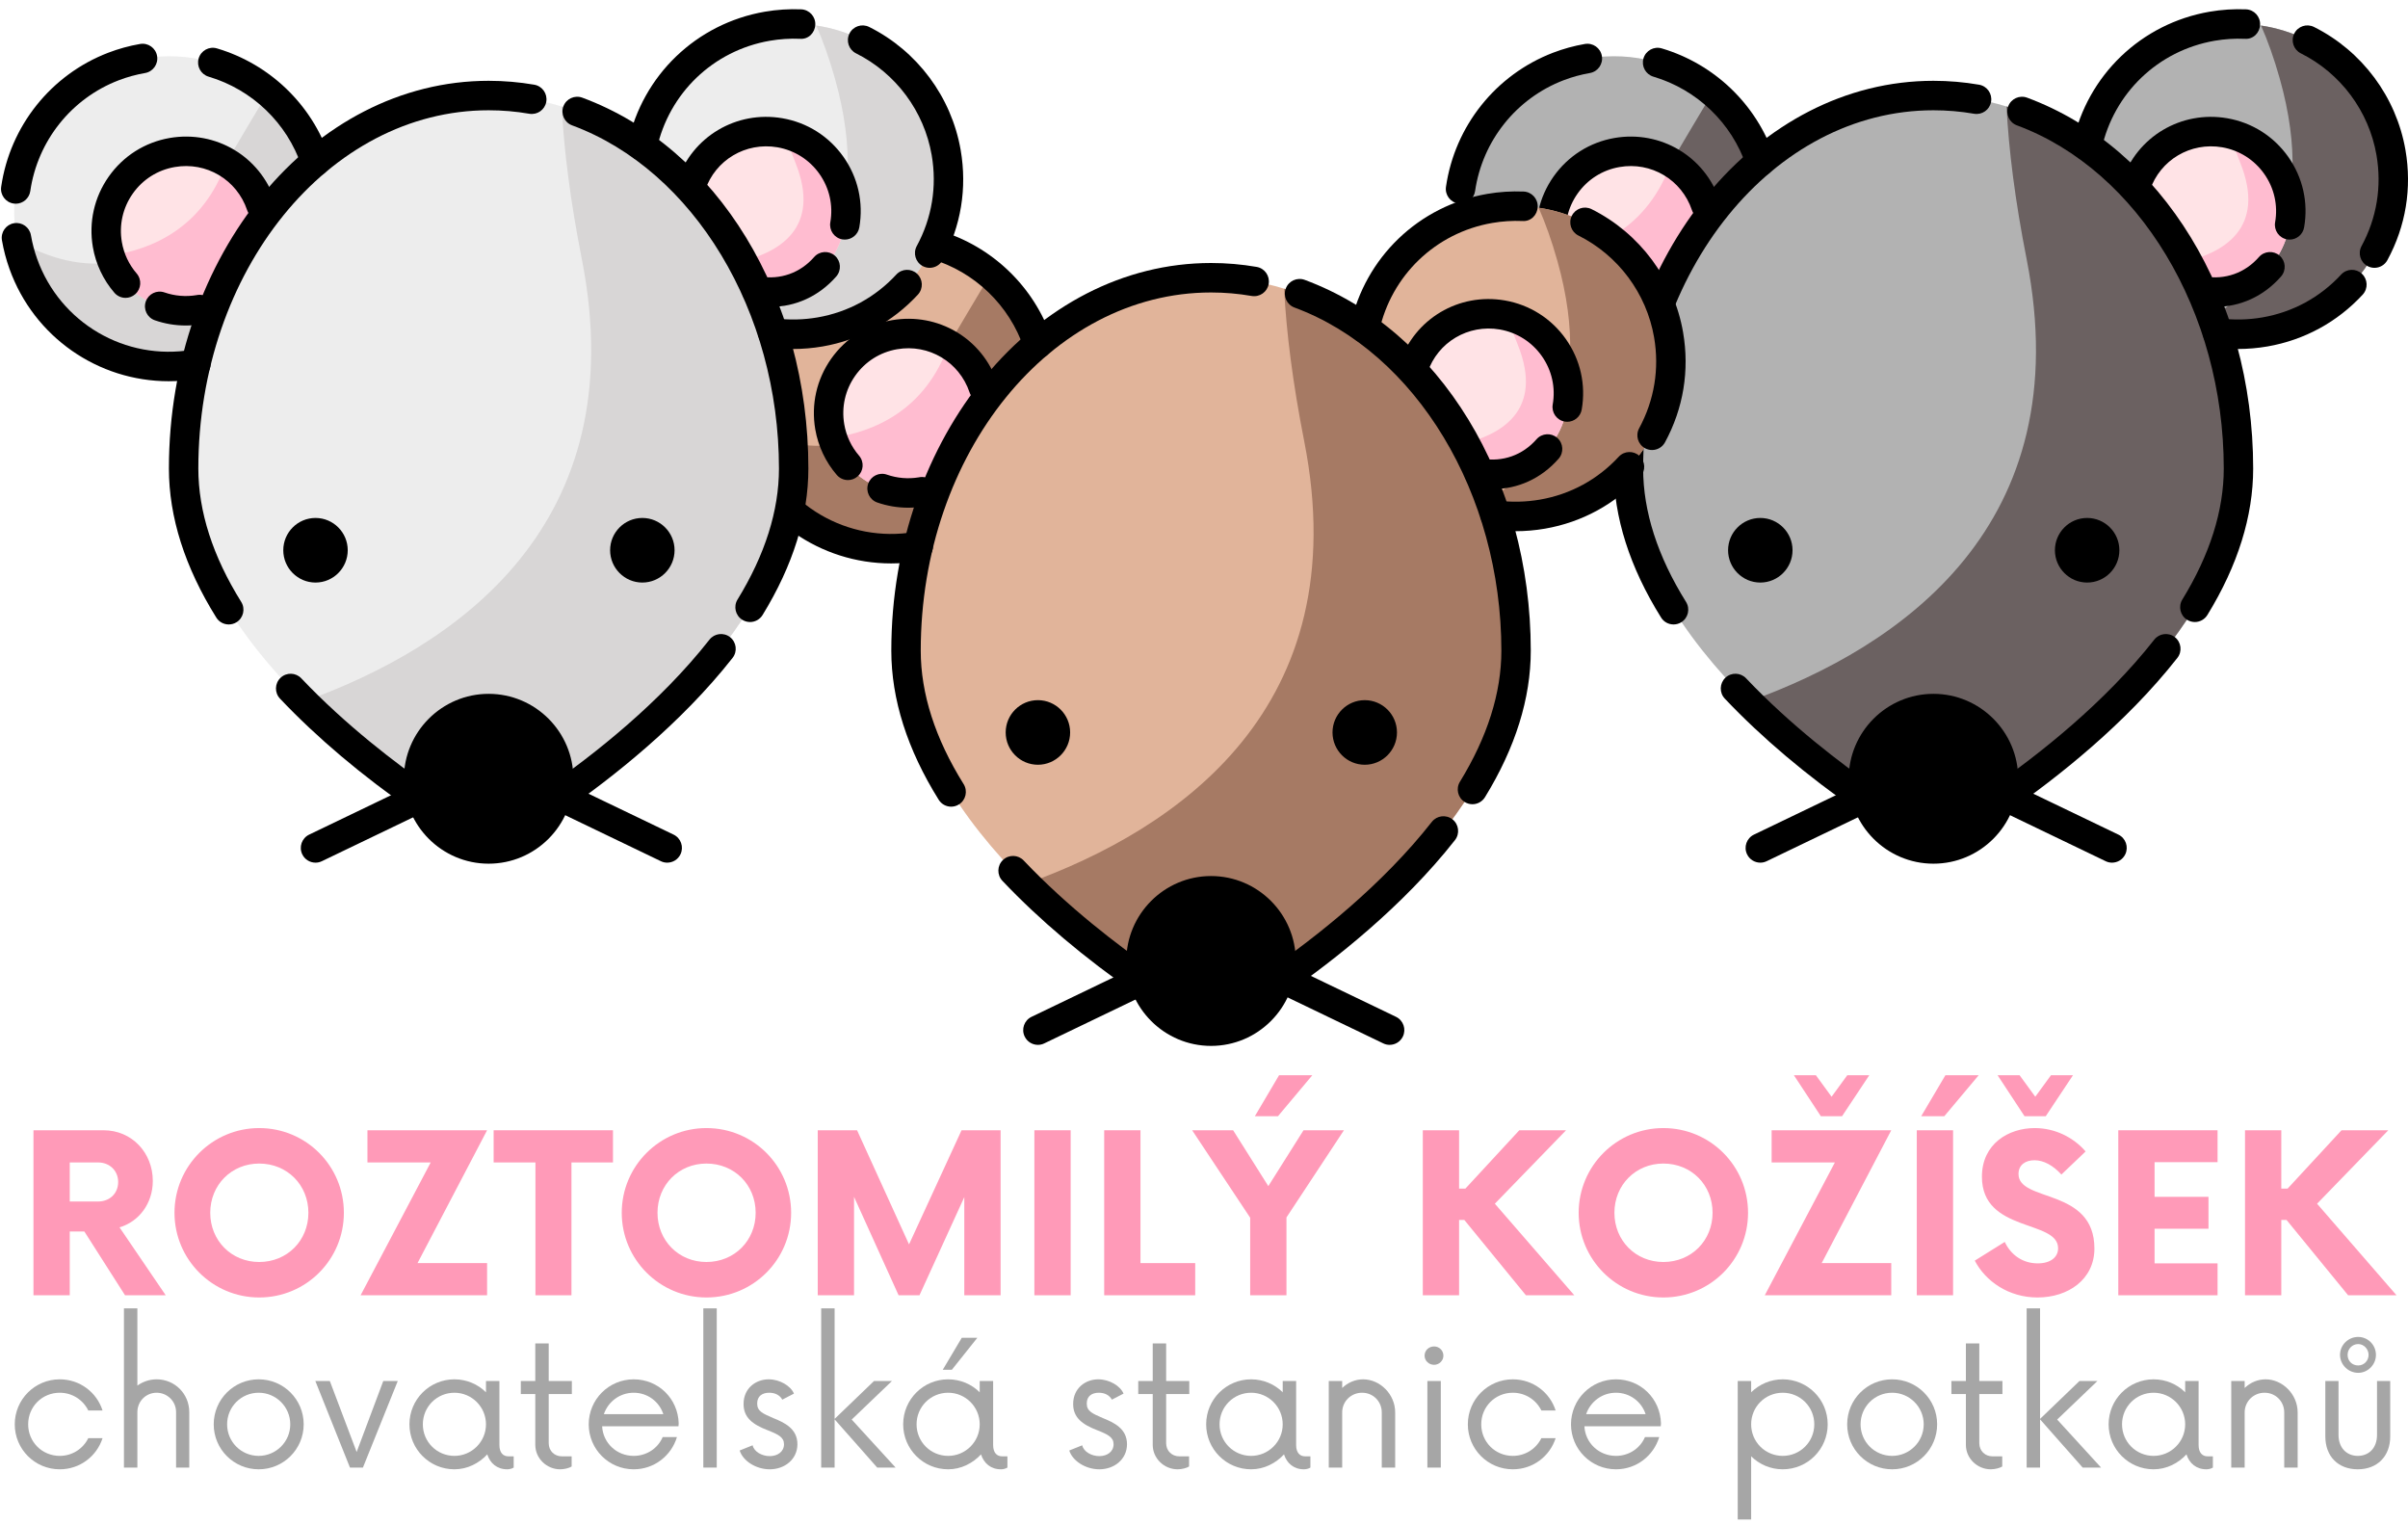 <svg xmlns="http://www.w3.org/2000/svg" xmlns:xlink="http://www.w3.org/1999/xlink" width="600" zoomAndPan="magnify" viewBox="0 0 450 285" height="380" preserveAspectRatio="xMidYMid meet" version="1.0"><defs><g/><clipPath id="8176c4b40b"><path d="M 369 144 L 398 144 L 398 161.391 L 369 161.391 Z M 369 144 " clip-rule="nonzero"/></clipPath><clipPath id="5d29a4f06d"><path d="M 326 144 L 355 144 L 355 161.391 L 326 161.391 Z M 326 144 " clip-rule="nonzero"/></clipPath><clipPath id="de954529ca"><path d="M 345.43 129.602 L 377.188 129.602 L 377.188 161.375 L 345.43 161.375 Z M 345.43 129.602 " clip-rule="nonzero"/></clipPath><clipPath id="52400c9a1f"><path d="M 387 1.641 L 423 1.641 L 423 31 L 387 31 Z M 387 1.641 " clip-rule="nonzero"/></clipPath><clipPath id="84db0d114a"><path d="M 428.398 4.699 L 450 4.699 L 450 50.047 L 428.398 50.047 Z M 428.398 4.699 " clip-rule="nonzero"/></clipPath><clipPath id="e6e8947d9f"><path d="M 234 178 L 263 178 L 263 195.434 L 234 195.434 Z M 234 178 " clip-rule="nonzero"/></clipPath><clipPath id="b32f7a7402"><path d="M 191 178 L 220 178 L 220 195.434 L 191 195.434 Z M 191 178 " clip-rule="nonzero"/></clipPath><clipPath id="e983255d87"><path d="M 210.43 163.645 L 242.188 163.645 L 242.188 195.422 L 210.43 195.422 Z M 210.43 163.645 " clip-rule="nonzero"/></clipPath><clipPath id="b6fbd3ad0f"><path d="M 252 35.684 L 288 35.684 L 288 65 L 252 65 Z M 252 35.684 " clip-rule="nonzero"/></clipPath><clipPath id="fcdf8e45da"><path d="M 293.398 38.742 L 315 38.742 L 315 84.09 L 293.398 84.09 Z M 293.398 38.742 " clip-rule="nonzero"/></clipPath><clipPath id="e0b92a11be"><path d="M 99 144 L 128 144 L 128 161.391 L 99 161.391 Z M 99 144 " clip-rule="nonzero"/></clipPath><clipPath id="bd23466b51"><path d="M 56 144 L 85 144 L 85 161.391 L 56 161.391 Z M 56 144 " clip-rule="nonzero"/></clipPath><clipPath id="fe601de059"><path d="M 75.43 129.602 L 107.188 129.602 L 107.188 161.375 L 75.43 161.375 Z M 75.43 129.602 " clip-rule="nonzero"/></clipPath><clipPath id="bd28094799"><path d="M 117 1.641 L 153 1.641 L 153 31 L 117 31 Z M 117 1.641 " clip-rule="nonzero"/></clipPath><clipPath id="0c5ab1731b"><path d="M 158.398 4.699 L 180 4.699 L 180 50.047 L 158.398 50.047 Z M 158.398 4.699 " clip-rule="nonzero"/></clipPath></defs><rect x="-45" width="540" fill="#ffffff" y="-28.5" height="342" fill-opacity="1"/><rect x="-45" width="540" fill="#ffffff" y="-28.5" height="342" fill-opacity="1"/><rect x="-45" width="540" fill="#ffffff" y="-28.5" height="342" fill-opacity="1"/><path fill="#000000" d="M 372.082 150.316 C 371.477 150.316 370.867 150.117 370.359 149.707 C 369.176 148.754 368.992 147.016 369.941 145.832 L 383.25 129.289 C 384.203 128.102 385.93 127.914 387.113 128.871 C 388.297 129.824 388.484 131.559 387.531 132.742 L 374.227 149.289 C 373.684 149.965 372.887 150.316 372.082 150.316 " fill-opacity="1" fill-rule="nonzero"/><g clip-path="url(#8176c4b40b)"><path fill="#000000" d="M 394.688 161.184 C 394.285 161.184 393.883 161.098 393.5 160.91 L 370.895 150.043 C 369.523 149.387 368.949 147.742 369.605 146.367 C 370.266 144.996 371.91 144.414 373.273 145.078 L 395.879 155.945 C 397.246 156.602 397.824 158.25 397.168 159.621 C 396.695 160.609 395.711 161.184 394.688 161.184 " fill-opacity="1" fill-rule="nonzero"/></g><path fill="#000000" d="M 351.566 150.316 C 350.766 150.316 349.969 149.965 349.422 149.289 L 336.117 132.742 C 335.168 131.559 335.352 129.824 336.535 128.871 C 337.719 127.914 339.449 128.102 340.402 129.289 L 353.707 145.832 C 354.66 147.016 354.473 148.754 353.289 149.707 C 352.781 150.117 352.172 150.316 351.566 150.316 " fill-opacity="1" fill-rule="nonzero"/><g clip-path="url(#5d29a4f06d)"><path fill="#000000" d="M 328.965 161.184 C 327.938 161.184 326.957 160.609 326.484 159.621 C 325.824 158.25 326.402 156.602 327.773 155.945 L 350.375 145.078 C 351.742 144.414 353.387 144.996 354.043 146.367 C 354.703 147.742 354.125 149.387 352.754 150.043 L 330.152 160.91 C 329.766 161.098 329.363 161.184 328.965 161.184 " fill-opacity="1" fill-rule="nonzero"/></g><path fill="#b2b2b2" d="M 328.973 30.168 L 306.594 68.016 C 306.594 68.047 306.535 68.047 306.508 68.047 C 290.977 70.746 276.156 60.441 273.188 44.988 C 273.16 44.797 273.105 44.602 273.078 44.41 C 270.355 28.652 280.914 13.668 296.641 10.941 C 305.328 9.426 313.797 11.961 320.094 17.223 C 324.105 20.555 327.211 24.988 328.973 30.168 " fill-opacity="1" fill-rule="nonzero"/><path fill="#6b6161" d="M 328.973 30.168 L 306.594 68.016 C 306.594 68.047 306.535 68.047 306.508 68.047 C 290.977 70.746 276.156 60.441 273.188 44.988 C 285.062 51.57 299.25 52.562 310.715 33.031 C 314.402 26.75 317.508 21.547 320.094 17.223 C 324.105 20.555 327.211 24.988 328.973 30.168 " fill-opacity="1" fill-rule="nonzero"/><path fill="#b2b2b2" d="M 423.25 62.012 C 420.254 62.535 417.285 62.59 414.426 62.207 L 412.719 59.781 L 390.039 27.305 C 392.457 16.117 401.449 6.973 413.379 4.906 C 416.488 4.355 419.594 4.355 422.535 4.77 C 434.578 6.559 444.641 15.871 446.812 28.516 C 449.535 44.273 438.977 59.285 423.25 62.012 " fill-opacity="1" fill-rule="nonzero"/><path fill="#6b6161" d="M 423.25 62.012 C 420.254 62.535 417.285 62.59 414.426 62.207 L 412.719 59.781 C 422.262 53.805 433.426 40.91 426.027 14.66 C 424.957 10.855 423.773 7.578 422.535 4.77 C 434.578 6.559 444.641 15.871 446.812 28.516 C 449.535 44.273 438.977 59.285 423.25 62.012 " fill-opacity="1" fill-rule="nonzero"/><path fill="#b2b2b2" d="M 418.328 87.547 C 418.328 114.406 390.531 137.738 373.762 149.363 C 366.254 154.57 356.355 154.57 348.852 149.363 C 342.363 144.875 334.223 138.621 326.719 131.102 C 314.758 119.172 304.309 104.02 304.309 87.547 C 304.309 49.066 329.824 17.855 361.305 17.855 C 366.035 17.855 370.598 18.543 374.973 19.895 C 399.852 27.359 418.328 54.824 418.328 87.547 " fill-opacity="1" fill-rule="nonzero"/><path fill="#6b6161" d="M 418.328 87.547 C 418.328 114.406 390.531 137.738 373.762 149.363 C 366.254 154.57 356.355 154.57 348.852 149.363 C 342.363 144.875 334.223 138.621 326.719 131.102 C 355.285 120.852 388.5 98.125 378.738 48.457 C 376.566 37.441 375.383 27.965 374.973 19.895 C 399.852 27.359 418.328 54.824 418.328 87.547 " fill-opacity="1" fill-rule="nonzero"/><path fill="#000000" d="M 333.609 102.812 C 333.609 105.383 331.531 107.469 328.961 107.469 C 326.395 107.469 324.312 105.383 324.312 102.812 C 324.312 100.238 326.395 98.152 328.961 98.152 C 331.531 98.152 333.609 100.238 333.609 102.812 " fill-opacity="1" fill-rule="nonzero"/><path fill="#000000" d="M 328.961 99.531 C 327.156 99.531 325.688 101.004 325.688 102.809 C 325.688 104.621 327.156 106.094 328.961 106.094 C 330.766 106.094 332.234 104.621 332.234 102.809 C 332.234 101.004 330.766 99.531 328.961 99.531 Z M 328.961 108.848 C 325.641 108.848 322.938 106.137 322.938 102.809 C 322.938 99.48 325.641 96.777 328.961 96.777 C 332.281 96.777 334.984 99.48 334.984 102.809 C 334.984 106.137 332.281 108.848 328.961 108.848 " fill-opacity="1" fill-rule="nonzero"/><path fill="#000000" d="M 394.688 102.812 C 394.688 105.383 392.605 107.469 390.039 107.469 C 387.473 107.469 385.391 105.383 385.391 102.812 C 385.391 100.238 387.473 98.152 390.039 98.152 C 392.605 98.152 394.688 100.238 394.688 102.812 " fill-opacity="1" fill-rule="nonzero"/><path fill="#000000" d="M 390.039 99.531 C 388.234 99.531 386.766 101.004 386.766 102.809 C 386.766 104.621 388.234 106.094 390.039 106.094 C 391.844 106.094 393.312 104.621 393.312 102.809 C 393.312 101.004 391.844 99.531 390.039 99.531 Z M 390.039 108.848 C 386.719 108.848 384.016 106.137 384.016 102.809 C 384.016 99.48 386.719 96.777 390.039 96.777 C 393.359 96.777 396.062 99.48 396.062 102.809 C 396.062 106.137 393.359 108.848 390.039 108.848 " fill-opacity="1" fill-rule="nonzero"/><path fill="#000000" d="M 375.781 145.508 C 375.781 153.512 369.305 160 361.316 160 C 353.328 160 346.852 153.512 346.852 145.508 C 346.852 137.504 353.328 131.016 361.316 131.016 C 369.305 131.016 375.781 137.504 375.781 145.508 " fill-opacity="1" fill-rule="nonzero"/><g clip-path="url(#de954529ca)"><path fill="#000000" d="M 361.316 132.395 C 354.102 132.395 348.227 138.277 348.227 145.508 C 348.227 152.738 354.102 158.621 361.316 158.621 C 368.535 158.621 374.406 152.738 374.406 145.508 C 374.406 138.277 368.535 132.395 361.316 132.395 Z M 361.316 161.375 C 352.586 161.375 345.477 154.258 345.477 145.508 C 345.477 136.758 352.586 129.641 361.316 129.641 C 370.051 129.641 377.156 136.758 377.156 145.508 C 377.156 154.258 370.051 161.375 361.316 161.375 " fill-opacity="1" fill-rule="nonzero"/></g><path fill="#ffe3e6" d="M 318.801 38.375 L 307.309 57.824 C 307.281 57.852 307.281 57.852 307.25 57.852 C 299.883 59.148 292.816 54.711 290.59 47.77 C 290.371 47.109 290.207 46.422 290.066 45.703 C 288.664 37.605 294.082 29.891 302.191 28.488 C 305.82 27.855 309.34 28.598 312.285 30.359 C 315.281 32.125 317.645 34.934 318.801 38.375 " fill-opacity="1" fill-rule="nonzero"/><path fill="#ffbcd0" d="M 318.801 38.375 L 307.309 57.824 C 307.281 57.852 307.281 57.852 307.25 57.852 C 299.883 59.148 292.816 54.711 290.59 47.77 C 298.316 46.641 307.965 42.617 312.285 30.359 C 315.281 32.125 317.645 34.934 318.801 38.375 " fill-opacity="1" fill-rule="nonzero"/><path fill="#ffe3e6" d="M 427.871 42.012 C 426.469 50.141 419.539 55.785 411.457 54.383 L 408.074 48.953 L 399.168 34.688 C 401.449 27.855 408.434 23.559 415.746 24.797 C 416.047 24.852 416.324 24.906 416.625 24.988 C 424.242 26.777 429.219 34.219 427.871 42.012 " fill-opacity="1" fill-rule="nonzero"/><path fill="#ffbcd0" d="M 427.871 42.012 C 426.469 50.141 419.539 55.785 411.457 54.383 L 408.074 48.953 C 415.332 47.301 423.637 42.785 418.633 30.359 C 417.781 28.266 417.121 26.477 416.625 24.988 C 424.242 26.777 429.219 34.219 427.871 42.012 " fill-opacity="1" fill-rule="nonzero"/><path fill="#000000" d="M 312.75 116.676 C 311.832 116.676 310.938 116.223 310.418 115.383 C 304.543 105.977 301.566 96.609 301.566 87.543 C 301.566 47.594 328.371 15.098 361.316 15.098 C 364.18 15.098 367.051 15.344 369.848 15.828 C 371.344 16.09 372.344 17.516 372.086 19.012 C 371.828 20.512 370.41 21.512 368.906 21.254 C 366.422 20.824 363.867 20.605 361.316 20.605 C 331.402 20.605 307.066 50.633 307.066 87.543 C 307.066 95.559 309.762 103.945 315.078 112.461 C 315.883 113.75 315.492 115.453 314.207 116.258 C 313.754 116.543 313.25 116.676 312.75 116.676 " fill-opacity="1" fill-rule="nonzero"/><path fill="#000000" d="M 361.316 155.988 C 356.402 155.988 351.488 154.535 347.297 151.625 C 337.637 144.926 329.234 137.832 322.328 130.539 C 321.281 129.434 321.328 127.691 322.426 126.641 C 323.527 125.594 325.27 125.641 326.312 126.746 C 334.598 135.488 344 142.637 350.426 147.094 C 357.039 151.684 365.59 151.684 372.207 147.094 C 380.945 141.035 393.305 131.336 402.578 119.52 C 403.52 118.32 405.254 118.121 406.441 119.055 C 407.633 119.996 407.84 121.73 406.902 122.926 C 397.203 135.281 384.383 145.352 375.34 151.625 C 371.145 154.535 366.23 155.988 361.316 155.988 " fill-opacity="1" fill-rule="nonzero"/><path fill="#000000" d="M 410.164 116.223 C 409.676 116.223 409.176 116.09 408.727 115.812 C 407.434 115.016 407.031 113.316 407.828 112.02 C 412.965 103.656 415.57 95.422 415.57 87.543 C 415.57 58.215 399.672 31.844 376.906 23.418 C 375.484 22.891 374.754 21.305 375.281 19.875 C 375.809 18.453 377.391 17.723 378.812 18.246 C 404.09 27.602 421.066 55.449 421.066 87.543 C 421.066 96.457 418.188 105.664 412.508 114.91 C 411.988 115.754 411.09 116.223 410.164 116.223 " fill-opacity="1" fill-rule="nonzero"/><path fill="#000000" d="M 304.719 60.82 C 302.75 60.82 300.793 60.492 298.934 59.844 C 297.5 59.344 296.742 57.773 297.242 56.336 C 297.742 54.902 299.309 54.137 300.742 54.641 C 302.645 55.301 304.699 55.477 306.695 55.148 C 307.523 54.961 308.422 55.164 309.109 55.762 C 310.25 56.766 310.367 58.508 309.367 59.648 C 308.949 60.133 308.352 60.453 307.723 60.562 C 306.73 60.734 305.723 60.82 304.719 60.82 " fill-opacity="1" fill-rule="nonzero"/><path fill="#000000" d="M 293.461 55.656 C 292.691 55.656 291.922 55.332 291.379 54.703 C 289.293 52.289 287.902 49.34 287.355 46.18 C 286.555 41.531 287.605 36.852 290.316 33 C 293.027 29.148 297.074 26.586 301.711 25.781 C 310.328 24.297 318.602 29.215 321.391 37.496 C 321.879 38.938 321.105 40.5 319.668 40.988 C 318.223 41.477 316.668 40.699 316.184 39.262 C 314.262 33.57 308.562 30.176 302.648 31.211 C 299.457 31.762 296.676 33.527 294.809 36.176 C 292.945 38.824 292.223 42.043 292.773 45.234 C 293.148 47.414 294.105 49.441 295.539 51.098 C 296.531 52.25 296.406 53.988 295.258 54.98 C 294.738 55.434 294.098 55.656 293.461 55.656 " fill-opacity="1" fill-rule="nonzero"/><path fill="#000000" d="M 413.957 57.344 C 412.977 57.344 411.984 57.258 410.98 57.082 C 409.488 56.824 408.484 55.395 408.742 53.898 C 409.004 52.398 410.422 51.398 411.926 51.656 C 415.812 52.324 419.535 51.008 422.141 48.031 C 423.141 46.887 424.879 46.773 426.02 47.773 C 427.164 48.777 427.277 50.52 426.273 51.664 C 423.043 55.352 418.668 57.344 413.957 57.344 " fill-opacity="1" fill-rule="nonzero"/><path fill="#000000" d="M 427.883 44.766 C 427.727 44.766 427.566 44.75 427.406 44.727 C 425.91 44.465 424.91 43.039 425.168 41.535 C 425.723 38.352 425 35.137 423.133 32.492 C 421.266 29.844 418.477 28.078 415.281 27.52 C 409.363 26.508 403.672 29.879 401.766 35.559 C 401.281 37 399.73 37.777 398.281 37.293 C 396.844 36.809 396.066 35.246 396.551 33.805 C 399.328 25.531 407.605 20.609 416.215 22.094 C 420.859 22.898 424.91 25.465 427.625 29.312 C 430.34 33.164 431.395 37.84 430.586 42.484 C 430.355 43.82 429.191 44.766 427.883 44.766 " fill-opacity="1" fill-rule="nonzero"/><path fill="#000000" d="M 301.527 71.23 C 288.363 71.23 276.355 63.02 271.773 50.246 C 271.152 48.52 270.68 46.719 270.363 44.895 C 270.105 43.395 271.105 41.969 272.602 41.707 C 274.113 41.453 275.523 42.453 275.781 43.953 C 276.043 45.465 276.434 46.953 276.949 48.383 C 281.242 60.348 293.426 67.477 305.941 65.348 C 306.848 65.125 307.844 65.367 308.551 66.074 C 309.625 67.148 309.625 68.895 308.551 69.969 C 308.145 70.375 307.574 70.656 306.992 70.758 C 305.16 71.074 303.332 71.23 301.527 71.23 " fill-opacity="1" fill-rule="nonzero"/><path fill="#000000" d="M 272.945 38.062 C 272.812 38.062 272.68 38.055 272.543 38.031 C 271.043 37.812 270 36.414 270.219 34.91 C 271.867 23.555 279.527 13.953 290.219 9.855 C 292.129 9.121 294.137 8.566 296.176 8.215 C 297.68 7.957 299.098 8.961 299.355 10.461 C 299.613 11.961 298.609 13.383 297.113 13.645 C 295.426 13.938 293.766 14.391 292.184 15 C 283.352 18.387 277.023 26.32 275.66 35.703 C 275.461 37.074 274.285 38.062 272.945 38.062 " fill-opacity="1" fill-rule="nonzero"/><path fill="#000000" d="M 328.961 32.914 C 327.812 32.914 326.742 32.191 326.355 31.043 C 323.645 22.996 317.148 16.746 308.984 14.324 C 307.527 13.895 306.699 12.363 307.129 10.902 C 307.559 9.445 309.094 8.605 310.547 9.043 C 320.422 11.973 328.281 19.539 331.566 29.277 C 332.051 30.719 331.281 32.281 329.844 32.77 C 329.551 32.871 329.254 32.914 328.961 32.914 " fill-opacity="1" fill-rule="nonzero"/><g clip-path="url(#52400c9a1f)"><path fill="#000000" d="M 390.043 30.059 C 389.848 30.059 389.652 30.039 389.457 29.996 C 387.973 29.672 387.031 28.207 387.352 26.719 C 390.094 14.035 400.129 4.406 412.918 2.188 C 415.18 1.797 417.473 1.656 419.734 1.746 C 421.25 1.812 422.426 3.098 422.359 4.617 C 422.297 6.137 421.07 7.379 419.496 7.25 C 417.629 7.172 415.727 7.293 413.855 7.617 C 403.285 9.449 394.992 17.406 392.727 27.887 C 392.449 29.176 391.309 30.059 390.043 30.059 " fill-opacity="1" fill-rule="nonzero"/></g><g clip-path="url(#84db0d114a)"><path fill="#000000" d="M 443.73 50.043 C 443.289 50.043 442.84 49.934 442.422 49.711 C 441.086 48.98 440.594 47.309 441.32 45.973 C 444.16 40.734 445.125 34.855 444.109 28.973 C 442.695 20.781 437.41 13.68 429.977 9.969 C 428.613 9.289 428.062 7.637 428.742 6.273 C 429.414 4.914 431.062 4.355 432.426 5.035 C 441.422 9.523 447.812 18.121 449.527 28.031 C 450.758 35.152 449.59 42.266 446.148 48.605 C 445.652 49.523 444.707 50.043 443.73 50.043 " fill-opacity="1" fill-rule="nonzero"/></g><path fill="#000000" d="M 418.223 65.207 C 416.836 65.207 415.445 65.117 414.066 64.934 C 412.559 64.742 411.496 63.359 411.695 61.852 C 411.887 60.34 413.262 59.262 414.773 59.477 C 417.438 59.82 420.137 59.762 422.797 59.305 C 428.492 58.316 433.574 55.547 437.5 51.301 C 438.531 50.184 440.27 50.117 441.387 51.152 C 442.5 52.188 442.566 53.93 441.535 55.047 C 436.785 60.184 430.629 63.535 423.734 64.734 C 421.906 65.047 420.062 65.207 418.223 65.207 " fill-opacity="1" fill-rule="nonzero"/><path fill="#000000" d="M 237.082 184.359 C 236.477 184.359 235.867 184.16 235.359 183.75 C 234.176 182.797 233.992 181.062 234.941 179.875 L 248.25 163.332 C 249.203 162.145 250.93 161.957 252.113 162.914 C 253.297 163.867 253.484 165.602 252.531 166.785 L 239.227 183.332 C 238.684 184.008 237.887 184.359 237.082 184.359 " fill-opacity="1" fill-rule="nonzero"/><g clip-path="url(#e6e8947d9f)"><path fill="#000000" d="M 259.688 195.227 C 259.285 195.227 258.883 195.141 258.5 194.953 L 235.895 184.086 C 234.523 183.43 233.949 181.785 234.605 180.41 C 235.266 179.039 236.91 178.457 238.273 179.121 L 260.879 189.988 C 262.246 190.645 262.824 192.293 262.168 193.664 C 261.695 194.652 260.711 195.227 259.688 195.227 " fill-opacity="1" fill-rule="nonzero"/></g><path fill="#000000" d="M 216.566 184.359 C 215.766 184.359 214.969 184.008 214.426 183.332 L 201.117 166.785 C 200.168 165.602 200.352 163.867 201.535 162.914 C 202.719 161.957 204.449 162.145 205.402 163.332 L 218.707 179.875 C 219.66 181.062 219.473 182.797 218.289 183.75 C 217.781 184.16 217.172 184.359 216.566 184.359 " fill-opacity="1" fill-rule="nonzero"/><g clip-path="url(#b32f7a7402)"><path fill="#000000" d="M 193.965 195.227 C 192.938 195.227 191.957 194.652 191.484 193.664 C 190.824 192.293 191.402 190.645 192.773 189.988 L 215.375 179.121 C 216.742 178.457 218.387 179.039 219.043 180.41 C 219.703 181.785 219.125 183.43 217.754 184.086 L 195.152 194.953 C 194.766 195.141 194.363 195.227 193.965 195.227 " fill-opacity="1" fill-rule="nonzero"/></g><path fill="#e1b49a" d="M 193.973 64.211 L 171.594 102.062 C 171.594 102.09 171.535 102.09 171.508 102.09 C 155.977 104.789 141.156 94.484 138.188 79.031 C 138.16 78.84 138.105 78.645 138.078 78.453 C 135.355 62.695 145.914 47.711 161.641 44.984 C 170.328 43.469 178.797 46.004 185.094 51.266 C 189.105 54.598 192.211 59.031 193.973 64.211 " fill-opacity="1" fill-rule="nonzero"/><path fill="#a67a64" d="M 193.973 64.211 L 171.594 102.062 C 171.594 102.09 171.535 102.09 171.508 102.09 C 155.977 104.789 141.156 94.484 138.188 79.031 C 150.062 85.613 164.25 86.605 175.715 67.074 C 179.402 60.793 182.508 55.59 185.094 51.266 C 189.105 54.598 192.211 59.031 193.973 64.211 " fill-opacity="1" fill-rule="nonzero"/><path fill="#e1b49a" d="M 288.25 96.055 C 285.254 96.578 282.285 96.633 279.426 96.25 L 277.719 93.824 L 255.039 61.348 C 257.457 50.16 266.449 41.016 278.379 38.949 C 281.488 38.398 284.594 38.398 287.535 38.812 C 299.578 40.602 309.641 49.914 311.812 62.559 C 314.535 78.316 303.977 93.328 288.25 96.055 " fill-opacity="1" fill-rule="nonzero"/><path fill="#a67a64" d="M 288.25 96.055 C 285.254 96.578 282.285 96.633 279.426 96.25 L 277.719 93.824 C 287.262 87.848 298.426 74.953 291.027 48.703 C 289.957 44.898 288.773 41.621 287.535 38.812 C 299.578 40.602 309.641 49.914 311.812 62.559 C 314.535 78.316 303.977 93.328 288.25 96.055 " fill-opacity="1" fill-rule="nonzero"/><path fill="#e1b49a" d="M 283.328 121.59 C 283.328 148.449 255.531 171.781 238.762 183.406 C 231.254 188.613 221.355 188.613 213.852 183.406 C 207.363 178.918 199.223 172.664 191.719 165.145 C 179.758 153.215 169.309 138.062 169.309 121.59 C 169.309 83.109 194.824 51.898 226.305 51.898 C 231.035 51.898 235.598 52.586 239.973 53.938 C 264.852 61.402 283.328 88.867 283.328 121.59 " fill-opacity="1" fill-rule="nonzero"/><path fill="#a67a64" d="M 283.328 121.59 C 283.328 148.449 255.531 171.781 238.762 183.406 C 231.254 188.613 221.355 188.613 213.852 183.406 C 207.363 178.918 199.223 172.664 191.719 165.145 C 220.285 154.895 253.5 132.168 243.738 82.5 C 241.566 71.484 240.383 62.008 239.973 53.938 C 264.852 61.402 283.328 88.867 283.328 121.59 " fill-opacity="1" fill-rule="nonzero"/><path fill="#000000" d="M 198.609 136.855 C 198.609 139.426 196.531 141.512 193.961 141.512 C 191.395 141.512 189.312 139.426 189.312 136.855 C 189.312 134.281 191.395 132.195 193.961 132.195 C 196.531 132.195 198.609 134.281 198.609 136.855 " fill-opacity="1" fill-rule="nonzero"/><path fill="#000000" d="M 193.961 133.574 C 192.156 133.574 190.688 135.047 190.688 136.852 C 190.688 138.664 192.156 140.137 193.961 140.137 C 195.766 140.137 197.234 138.664 197.234 136.852 C 197.234 135.047 195.766 133.574 193.961 133.574 Z M 193.961 142.891 C 190.641 142.891 187.938 140.18 187.938 136.852 C 187.938 133.527 190.641 130.82 193.961 130.82 C 197.281 130.82 199.984 133.527 199.984 136.852 C 199.984 140.18 197.281 142.891 193.961 142.891 " fill-opacity="1" fill-rule="nonzero"/><path fill="#000000" d="M 259.688 136.855 C 259.688 139.426 257.605 141.512 255.039 141.512 C 252.473 141.512 250.391 139.426 250.391 136.855 C 250.391 134.281 252.473 132.195 255.039 132.195 C 257.605 132.195 259.688 134.281 259.688 136.855 " fill-opacity="1" fill-rule="nonzero"/><path fill="#000000" d="M 255.039 133.574 C 253.234 133.574 251.766 135.047 251.766 136.852 C 251.766 138.664 253.234 140.137 255.039 140.137 C 256.844 140.137 258.312 138.664 258.312 136.852 C 258.312 135.047 256.844 133.574 255.039 133.574 Z M 255.039 142.891 C 251.719 142.891 249.016 140.18 249.016 136.852 C 249.016 133.527 251.719 130.82 255.039 130.82 C 258.359 130.82 261.062 133.527 261.062 136.852 C 261.062 140.18 258.359 142.891 255.039 142.891 " fill-opacity="1" fill-rule="nonzero"/><path fill="#000000" d="M 240.781 179.551 C 240.781 187.555 234.305 194.043 226.316 194.043 C 218.328 194.043 211.852 187.555 211.852 179.551 C 211.852 171.547 218.328 165.059 226.316 165.059 C 234.305 165.059 240.781 171.547 240.781 179.551 " fill-opacity="1" fill-rule="nonzero"/><g clip-path="url(#e983255d87)"><path fill="#000000" d="M 226.316 166.438 C 219.102 166.438 213.227 172.32 213.227 179.551 C 213.227 186.781 219.102 192.664 226.316 192.664 C 233.535 192.664 239.406 186.781 239.406 179.551 C 239.406 172.32 233.535 166.438 226.316 166.438 Z M 226.316 195.422 C 217.586 195.422 210.477 188.301 210.477 179.551 C 210.477 170.801 217.586 163.684 226.316 163.684 C 235.051 163.684 242.156 170.801 242.156 179.551 C 242.156 188.301 235.051 195.422 226.316 195.422 " fill-opacity="1" fill-rule="nonzero"/></g><path fill="#ffe3e6" d="M 183.801 72.418 L 172.309 91.867 C 172.281 91.895 172.281 91.895 172.25 91.895 C 164.883 93.191 157.816 88.754 155.59 81.812 C 155.371 81.152 155.207 80.465 155.066 79.746 C 153.664 71.648 159.082 63.934 167.191 62.531 C 170.82 61.898 174.34 62.641 177.285 64.402 C 180.281 66.168 182.645 68.977 183.801 72.418 " fill-opacity="1" fill-rule="nonzero"/><path fill="#ffbcd0" d="M 183.801 72.418 L 172.309 91.867 C 172.281 91.895 172.281 91.895 172.25 91.895 C 164.883 93.191 157.816 88.754 155.59 81.812 C 163.316 80.684 172.969 76.66 177.285 64.402 C 180.281 66.168 182.645 68.977 183.801 72.418 " fill-opacity="1" fill-rule="nonzero"/><path fill="#ffe3e6" d="M 292.871 76.055 C 291.469 84.184 284.539 89.828 276.457 88.426 L 273.074 82.996 L 264.168 68.73 C 266.449 61.898 273.434 57.602 280.746 58.84 C 281.047 58.895 281.324 58.949 281.625 59.031 C 289.242 60.824 294.219 68.262 292.871 76.055 " fill-opacity="1" fill-rule="nonzero"/><path fill="#ffbcd0" d="M 292.871 76.055 C 291.469 84.184 284.539 89.828 276.457 88.426 L 273.074 82.996 C 280.332 81.344 288.637 76.828 283.633 64.402 C 282.781 62.309 282.121 60.52 281.625 59.031 C 289.242 60.824 294.219 68.262 292.871 76.055 " fill-opacity="1" fill-rule="nonzero"/><path fill="#000000" d="M 177.75 150.723 C 176.832 150.723 175.938 150.266 175.418 149.426 C 169.543 140.02 166.566 130.652 166.566 121.586 C 166.566 81.637 193.371 49.141 226.316 49.141 C 229.18 49.141 232.051 49.387 234.848 49.871 C 236.344 50.133 237.344 51.559 237.086 53.055 C 236.828 54.555 235.41 55.555 233.906 55.301 C 231.422 54.867 228.867 54.648 226.316 54.648 C 196.402 54.648 172.066 84.676 172.066 121.586 C 172.066 129.602 174.762 137.988 180.078 146.504 C 180.883 147.793 180.492 149.496 179.207 150.301 C 178.754 150.586 178.25 150.723 177.75 150.723 " fill-opacity="1" fill-rule="nonzero"/><path fill="#000000" d="M 226.316 190.031 C 221.402 190.031 216.488 188.578 212.297 185.668 C 202.637 178.969 194.234 171.875 187.328 164.582 C 186.281 163.477 186.328 161.734 187.43 160.684 C 188.527 159.637 190.27 159.684 191.312 160.789 C 199.598 169.531 209 176.68 215.426 181.137 C 222.039 185.727 230.59 185.727 237.207 181.137 C 245.945 175.082 258.305 165.379 267.578 153.562 C 268.52 152.363 270.254 152.164 271.441 153.098 C 272.633 154.039 272.84 155.773 271.902 156.969 C 262.203 169.324 249.383 179.395 240.34 185.668 C 236.145 188.578 231.23 190.031 226.316 190.031 " fill-opacity="1" fill-rule="nonzero"/><path fill="#000000" d="M 275.164 150.266 C 274.676 150.266 274.176 150.133 273.727 149.855 C 272.434 149.059 272.031 147.359 272.828 146.062 C 277.965 137.699 280.57 129.465 280.57 121.586 C 280.57 92.258 264.672 65.887 241.906 57.461 C 240.484 56.934 239.754 55.348 240.281 53.918 C 240.809 52.496 242.391 51.766 243.812 52.289 C 269.09 61.645 286.066 89.492 286.066 121.586 C 286.066 130.5 283.188 139.707 277.508 148.953 C 276.988 149.797 276.09 150.266 275.164 150.266 " fill-opacity="1" fill-rule="nonzero"/><path fill="#000000" d="M 169.719 94.863 C 167.75 94.863 165.793 94.535 163.934 93.887 C 162.5 93.387 161.742 91.816 162.242 90.379 C 162.742 88.945 164.309 88.18 165.742 88.684 C 167.645 89.348 169.699 89.52 171.695 89.191 C 172.523 89.004 173.422 89.207 174.109 89.805 C 175.25 90.809 175.367 92.551 174.367 93.691 C 173.949 94.176 173.352 94.496 172.723 94.605 C 171.73 94.777 170.723 94.863 169.719 94.863 " fill-opacity="1" fill-rule="nonzero"/><path fill="#000000" d="M 158.461 89.699 C 157.691 89.699 156.922 89.375 156.379 88.746 C 154.293 86.332 152.902 83.383 152.355 80.223 C 151.555 75.574 152.605 70.898 155.316 67.043 C 158.027 63.191 162.074 60.629 166.711 59.824 C 175.328 58.34 183.602 63.258 186.391 71.539 C 186.879 72.98 186.105 74.543 184.668 75.031 C 183.223 75.52 181.668 74.742 181.184 73.305 C 179.262 67.613 173.562 64.219 167.648 65.254 C 164.457 65.805 161.676 67.57 159.809 70.219 C 157.945 72.867 157.223 76.086 157.773 79.277 C 158.148 81.457 159.105 83.484 160.539 85.141 C 161.531 86.293 161.406 88.031 160.258 89.023 C 159.738 89.477 159.098 89.699 158.461 89.699 " fill-opacity="1" fill-rule="nonzero"/><path fill="#000000" d="M 278.957 91.387 C 277.977 91.387 276.984 91.301 275.98 91.125 C 274.488 90.867 273.484 89.438 273.742 87.941 C 274.004 86.441 275.422 85.441 276.926 85.699 C 280.812 86.367 284.535 85.051 287.141 82.074 C 288.141 80.93 289.879 80.816 291.02 81.82 C 292.164 82.82 292.277 84.562 291.273 85.707 C 288.043 89.398 283.668 91.387 278.957 91.387 " fill-opacity="1" fill-rule="nonzero"/><path fill="#000000" d="M 292.883 78.809 C 292.727 78.809 292.566 78.793 292.406 78.77 C 290.91 78.508 289.91 77.082 290.168 75.578 C 290.723 72.395 290 69.18 288.133 66.535 C 286.266 63.887 283.477 62.121 280.281 61.562 C 274.363 60.551 268.672 63.922 266.766 69.602 C 266.281 71.043 264.73 71.82 263.281 71.336 C 261.844 70.852 261.066 69.289 261.551 67.848 C 264.328 59.574 272.605 54.652 281.215 56.137 C 285.859 56.941 289.91 59.508 292.625 63.355 C 295.34 67.207 296.395 71.883 295.586 76.527 C 295.355 77.863 294.191 78.809 292.883 78.809 " fill-opacity="1" fill-rule="nonzero"/><path fill="#000000" d="M 166.527 105.273 C 153.363 105.273 141.355 97.062 136.773 84.289 C 136.152 82.562 135.68 80.762 135.363 78.938 C 135.105 77.438 136.105 76.012 137.602 75.754 C 139.113 75.496 140.523 76.496 140.781 77.996 C 141.043 79.508 141.434 80.996 141.949 82.426 C 146.242 94.391 158.426 101.52 170.941 99.391 C 171.848 99.168 172.844 99.41 173.551 100.117 C 174.625 101.191 174.625 102.938 173.551 104.012 C 173.145 104.418 172.574 104.699 171.992 104.801 C 170.16 105.117 168.332 105.273 166.527 105.273 " fill-opacity="1" fill-rule="nonzero"/><path fill="#000000" d="M 137.945 72.105 C 137.812 72.105 137.68 72.098 137.543 72.074 C 136.043 71.855 135 70.457 135.219 68.953 C 136.867 57.598 144.531 47.996 155.219 43.898 C 157.129 43.164 159.137 42.609 161.176 42.258 C 162.68 42.004 164.098 43.004 164.355 44.504 C 164.613 46.004 163.609 47.426 162.113 47.688 C 160.426 47.98 158.766 48.434 157.184 49.043 C 148.352 52.43 142.023 60.363 140.66 69.746 C 140.461 71.117 139.285 72.105 137.945 72.105 " fill-opacity="1" fill-rule="nonzero"/><path fill="#000000" d="M 193.961 66.957 C 192.812 66.957 191.742 66.234 191.355 65.086 C 188.645 57.039 182.148 50.789 173.984 48.367 C 172.527 47.938 171.699 46.406 172.129 44.945 C 172.559 43.488 174.094 42.648 175.547 43.086 C 185.422 46.016 193.281 53.582 196.566 63.32 C 197.051 64.762 196.281 66.324 194.844 66.812 C 194.551 66.914 194.254 66.957 193.961 66.957 " fill-opacity="1" fill-rule="nonzero"/><g clip-path="url(#b6fbd3ad0f)"><path fill="#000000" d="M 255.043 64.102 C 254.848 64.102 254.652 64.082 254.457 64.039 C 252.973 63.715 252.031 62.25 252.352 60.762 C 255.094 48.078 265.129 38.449 277.918 36.23 C 280.18 35.84 282.473 35.699 284.734 35.789 C 286.25 35.855 287.426 37.141 287.359 38.66 C 287.297 40.18 286.07 41.422 284.496 41.293 C 282.629 41.215 280.727 41.336 278.855 41.66 C 268.285 43.492 259.992 51.449 257.727 61.93 C 257.449 63.219 256.309 64.102 255.043 64.102 " fill-opacity="1" fill-rule="nonzero"/></g><g clip-path="url(#fcdf8e45da)"><path fill="#000000" d="M 308.73 84.086 C 308.289 84.086 307.84 83.977 307.422 83.754 C 306.086 83.023 305.594 81.352 306.32 80.016 C 309.16 74.777 310.125 68.898 309.109 63.016 C 307.695 54.824 302.41 47.723 294.977 44.012 C 293.613 43.332 293.062 41.68 293.742 40.316 C 294.414 38.957 296.062 38.398 297.426 39.078 C 306.422 43.566 312.812 52.164 314.527 62.074 C 315.758 69.195 314.59 76.309 311.148 82.648 C 310.652 83.566 309.707 84.086 308.73 84.086 " fill-opacity="1" fill-rule="nonzero"/></g><path fill="#000000" d="M 283.223 99.25 C 281.836 99.25 280.445 99.16 279.066 98.977 C 277.559 98.785 276.496 97.402 276.695 95.895 C 276.887 94.383 278.262 93.305 279.773 93.52 C 282.438 93.863 285.137 93.805 287.797 93.348 C 293.492 92.359 298.574 89.59 302.5 85.344 C 303.531 84.227 305.27 84.16 306.387 85.195 C 307.5 86.23 307.566 87.973 306.535 89.09 C 301.785 94.227 295.629 97.578 288.734 98.777 C 286.906 99.094 285.062 99.25 283.223 99.25 " fill-opacity="1" fill-rule="nonzero"/><path fill="#000000" d="M 102.082 150.316 C 101.477 150.316 100.867 150.117 100.359 149.707 C 99.176 148.754 98.992 147.016 99.941 145.832 L 113.25 129.289 C 114.203 128.102 115.93 127.914 117.113 128.871 C 118.297 129.824 118.484 131.559 117.531 132.742 L 104.227 149.289 C 103.684 149.965 102.887 150.316 102.082 150.316 " fill-opacity="1" fill-rule="nonzero"/><g clip-path="url(#e0b92a11be)"><path fill="#000000" d="M 124.688 161.184 C 124.285 161.184 123.883 161.098 123.5 160.91 L 100.895 150.043 C 99.523 149.387 98.949 147.742 99.605 146.367 C 100.266 144.996 101.91 144.414 103.273 145.078 L 125.879 155.945 C 127.246 156.602 127.824 158.25 127.168 159.621 C 126.695 160.609 125.711 161.184 124.688 161.184 " fill-opacity="1" fill-rule="nonzero"/></g><path fill="#000000" d="M 81.566 150.316 C 80.766 150.316 79.969 149.965 79.426 149.289 L 66.117 132.742 C 65.168 131.559 65.352 129.824 66.535 128.871 C 67.719 127.914 69.449 128.102 70.402 129.289 L 83.707 145.832 C 84.66 147.016 84.473 148.754 83.289 149.707 C 82.781 150.117 82.172 150.316 81.566 150.316 " fill-opacity="1" fill-rule="nonzero"/><g clip-path="url(#bd23466b51)"><path fill="#000000" d="M 58.965 161.184 C 57.938 161.184 56.957 160.609 56.484 159.621 C 55.824 158.25 56.402 156.602 57.773 155.945 L 80.375 145.078 C 81.742 144.414 83.387 144.996 84.043 146.367 C 84.703 147.742 84.125 149.387 82.754 150.043 L 60.152 160.91 C 59.766 161.098 59.363 161.184 58.965 161.184 " fill-opacity="1" fill-rule="nonzero"/></g><path fill="#ededed" d="M 58.973 30.168 L 36.594 68.016 C 36.594 68.047 36.535 68.047 36.508 68.047 C 20.977 70.746 6.156 60.441 3.188 44.988 C 3.16 44.797 3.105 44.602 3.078 44.41 C 0.355 28.652 10.914 13.668 26.641 10.941 C 35.328 9.426 43.797 11.961 50.094 17.223 C 54.105 20.555 57.211 24.988 58.973 30.168 " fill-opacity="1" fill-rule="nonzero"/><path fill="#d8d6d6" d="M 58.973 30.168 L 36.594 68.016 C 36.594 68.047 36.535 68.047 36.508 68.047 C 20.977 70.746 6.156 60.441 3.188 44.988 C 15.062 51.57 29.25 52.562 40.715 33.031 C 44.402 26.75 47.508 21.547 50.094 17.223 C 54.105 20.555 57.211 24.988 58.973 30.168 " fill-opacity="1" fill-rule="nonzero"/><path fill="#ededed" d="M 153.25 62.012 C 150.254 62.535 147.285 62.59 144.426 62.207 L 142.719 59.781 L 120.039 27.305 C 122.457 16.117 131.449 6.973 143.379 4.906 C 146.488 4.355 149.594 4.355 152.535 4.77 C 164.578 6.559 174.641 15.871 176.812 28.516 C 179.535 44.273 168.977 59.285 153.25 62.012 " fill-opacity="1" fill-rule="nonzero"/><path fill="#d8d6d6" d="M 153.25 62.012 C 150.254 62.535 147.285 62.59 144.426 62.207 L 142.719 59.781 C 152.262 53.805 163.426 40.91 156.027 14.66 C 154.957 10.855 153.773 7.578 152.535 4.77 C 164.578 6.559 174.641 15.871 176.812 28.516 C 179.535 44.273 168.977 59.285 153.25 62.012 " fill-opacity="1" fill-rule="nonzero"/><path fill="#ededed" d="M 148.328 87.547 C 148.328 114.406 120.531 137.738 103.762 149.363 C 96.254 154.57 86.355 154.57 78.852 149.363 C 72.363 144.875 64.223 138.621 56.719 131.102 C 44.758 119.172 34.309 104.02 34.309 87.547 C 34.309 49.066 59.824 17.855 91.305 17.855 C 96.035 17.855 100.598 18.543 104.973 19.895 C 129.855 27.359 148.328 54.824 148.328 87.547 " fill-opacity="1" fill-rule="nonzero"/><path fill="#d8d6d6" d="M 148.328 87.547 C 148.328 114.406 120.531 137.738 103.762 149.363 C 96.254 154.57 86.355 154.57 78.852 149.363 C 72.363 144.875 64.223 138.621 56.719 131.102 C 85.285 120.852 118.5 98.125 108.738 48.457 C 106.566 37.441 105.383 27.965 104.973 19.895 C 129.855 27.359 148.328 54.824 148.328 87.547 " fill-opacity="1" fill-rule="nonzero"/><path fill="#000000" d="M 63.609 102.812 C 63.609 105.383 61.531 107.469 58.961 107.469 C 56.395 107.469 54.312 105.383 54.312 102.812 C 54.312 100.238 56.395 98.152 58.961 98.152 C 61.531 98.152 63.609 100.238 63.609 102.812 " fill-opacity="1" fill-rule="nonzero"/><path fill="#000000" d="M 58.961 99.531 C 57.156 99.531 55.688 101.004 55.688 102.809 C 55.688 104.621 57.156 106.094 58.961 106.094 C 60.766 106.094 62.234 104.621 62.234 102.809 C 62.234 101.004 60.766 99.531 58.961 99.531 Z M 58.961 108.848 C 55.641 108.848 52.938 106.137 52.938 102.809 C 52.938 99.48 55.641 96.777 58.961 96.777 C 62.281 96.777 64.984 99.48 64.984 102.809 C 64.984 106.137 62.281 108.848 58.961 108.848 " fill-opacity="1" fill-rule="nonzero"/><path fill="#000000" d="M 124.688 102.812 C 124.688 105.383 122.605 107.469 120.039 107.469 C 117.473 107.469 115.391 105.383 115.391 102.812 C 115.391 100.238 117.473 98.152 120.039 98.152 C 122.605 98.152 124.688 100.238 124.688 102.812 " fill-opacity="1" fill-rule="nonzero"/><path fill="#000000" d="M 120.039 99.531 C 118.234 99.531 116.766 101.004 116.766 102.809 C 116.766 104.621 118.234 106.094 120.039 106.094 C 121.844 106.094 123.312 104.621 123.312 102.809 C 123.312 101.004 121.844 99.531 120.039 99.531 Z M 120.039 108.848 C 116.719 108.848 114.016 106.137 114.016 102.809 C 114.016 99.48 116.719 96.777 120.039 96.777 C 123.359 96.777 126.062 99.48 126.062 102.809 C 126.062 106.137 123.359 108.848 120.039 108.848 " fill-opacity="1" fill-rule="nonzero"/><path fill="#000000" d="M 105.781 145.508 C 105.781 153.512 99.305 160 91.316 160 C 83.328 160 76.852 153.512 76.852 145.508 C 76.852 137.504 83.328 131.016 91.316 131.016 C 99.305 131.016 105.781 137.504 105.781 145.508 " fill-opacity="1" fill-rule="nonzero"/><g clip-path="url(#fe601de059)"><path fill="#000000" d="M 91.316 132.395 C 84.102 132.395 78.227 138.277 78.227 145.508 C 78.227 152.738 84.102 158.621 91.316 158.621 C 98.535 158.621 104.406 152.738 104.406 145.508 C 104.406 138.277 98.535 132.395 91.316 132.395 Z M 91.316 161.375 C 82.586 161.375 75.477 154.258 75.477 145.508 C 75.477 136.758 82.586 129.641 91.316 129.641 C 100.051 129.641 107.156 136.758 107.156 145.508 C 107.156 154.258 100.051 161.375 91.316 161.375 " fill-opacity="1" fill-rule="nonzero"/></g><path fill="#ffe3e6" d="M 48.801 38.375 L 37.309 57.824 C 37.281 57.852 37.281 57.852 37.25 57.852 C 29.883 59.148 22.816 54.711 20.59 47.77 C 20.371 47.109 20.207 46.422 20.066 45.703 C 18.664 37.605 24.082 29.891 32.191 28.488 C 35.82 27.855 39.34 28.598 42.285 30.359 C 45.281 32.125 47.645 34.934 48.801 38.375 " fill-opacity="1" fill-rule="nonzero"/><path fill="#ffbcd0" d="M 48.801 38.375 L 37.309 57.824 C 37.281 57.852 37.281 57.852 37.25 57.852 C 29.883 59.148 22.816 54.711 20.59 47.77 C 28.316 46.641 37.969 42.617 42.285 30.359 C 45.281 32.125 47.645 34.934 48.801 38.375 " fill-opacity="1" fill-rule="nonzero"/><path fill="#ffe3e6" d="M 157.871 42.012 C 156.469 50.141 149.539 55.785 141.457 54.383 L 138.074 48.953 L 129.168 34.688 C 131.449 27.855 138.434 23.559 145.746 24.797 C 146.047 24.852 146.324 24.906 146.625 24.988 C 154.242 26.777 159.219 34.219 157.871 42.012 " fill-opacity="1" fill-rule="nonzero"/><path fill="#ffbcd0" d="M 157.871 42.012 C 156.469 50.141 149.539 55.785 141.457 54.383 L 138.074 48.953 C 145.332 47.301 153.637 42.785 148.633 30.359 C 147.781 28.266 147.121 26.477 146.625 24.988 C 154.242 26.777 159.219 34.219 157.871 42.012 " fill-opacity="1" fill-rule="nonzero"/><path fill="#000000" d="M 42.75 116.676 C 41.832 116.676 40.938 116.223 40.418 115.383 C 34.543 105.977 31.566 96.609 31.566 87.543 C 31.566 47.594 58.371 15.098 91.316 15.098 C 94.18 15.098 97.051 15.344 99.848 15.828 C 101.344 16.09 102.344 17.516 102.086 19.012 C 101.828 20.512 100.41 21.512 98.906 21.254 C 96.422 20.824 93.867 20.605 91.316 20.605 C 61.402 20.605 37.066 50.633 37.066 87.543 C 37.066 95.559 39.762 103.945 45.078 112.461 C 45.883 113.75 45.492 115.453 44.207 116.258 C 43.754 116.543 43.25 116.676 42.75 116.676 " fill-opacity="1" fill-rule="nonzero"/><path fill="#000000" d="M 91.316 155.988 C 86.402 155.988 81.488 154.535 77.297 151.625 C 67.637 144.926 59.234 137.832 52.328 130.539 C 51.281 129.434 51.328 127.691 52.43 126.641 C 53.527 125.594 55.27 125.641 56.312 126.746 C 64.598 135.488 74 142.637 80.426 147.094 C 87.039 151.684 95.59 151.684 102.207 147.094 C 110.945 141.035 123.305 131.336 132.578 119.52 C 133.52 118.32 135.254 118.121 136.441 119.055 C 137.633 119.996 137.84 121.73 136.902 122.926 C 127.203 135.281 114.383 145.352 105.34 151.625 C 101.145 154.535 96.23 155.988 91.316 155.988 " fill-opacity="1" fill-rule="nonzero"/><path fill="#000000" d="M 140.164 116.223 C 139.676 116.223 139.176 116.09 138.727 115.812 C 137.434 115.016 137.031 113.316 137.828 112.02 C 142.965 103.656 145.57 95.422 145.57 87.543 C 145.57 58.215 129.672 31.844 106.906 23.418 C 105.484 22.891 104.754 21.305 105.281 19.875 C 105.809 18.453 107.391 17.723 108.812 18.246 C 134.09 27.602 151.066 55.449 151.066 87.543 C 151.066 96.457 148.188 105.664 142.508 114.91 C 141.992 115.754 141.09 116.223 140.164 116.223 " fill-opacity="1" fill-rule="nonzero"/><path fill="#000000" d="M 34.719 60.82 C 32.75 60.82 30.793 60.492 28.934 59.844 C 27.5 59.344 26.742 57.773 27.242 56.336 C 27.742 54.902 29.309 54.137 30.742 54.641 C 32.645 55.301 34.699 55.477 36.695 55.148 C 37.523 54.961 38.422 55.164 39.109 55.762 C 40.25 56.766 40.367 58.508 39.367 59.648 C 38.949 60.133 38.352 60.453 37.723 60.562 C 36.73 60.734 35.723 60.82 34.719 60.82 " fill-opacity="1" fill-rule="nonzero"/><path fill="#000000" d="M 23.461 55.656 C 22.691 55.656 21.922 55.332 21.379 54.703 C 19.293 52.289 17.902 49.34 17.355 46.18 C 16.555 41.531 17.605 36.852 20.316 33 C 23.027 29.148 27.074 26.586 31.711 25.781 C 40.328 24.297 48.602 29.215 51.391 37.496 C 51.879 38.938 51.105 40.5 49.668 40.988 C 48.223 41.477 46.668 40.699 46.184 39.262 C 44.262 33.57 38.562 30.176 32.648 31.211 C 29.457 31.762 26.676 33.527 24.809 36.176 C 22.945 38.824 22.223 42.043 22.773 45.234 C 23.148 47.414 24.105 49.441 25.539 51.098 C 26.531 52.25 26.406 53.988 25.258 54.98 C 24.738 55.434 24.098 55.656 23.461 55.656 " fill-opacity="1" fill-rule="nonzero"/><path fill="#000000" d="M 143.957 57.344 C 142.977 57.344 141.984 57.258 140.98 57.082 C 139.488 56.824 138.484 55.395 138.742 53.898 C 139.004 52.398 140.422 51.398 141.926 51.656 C 145.812 52.324 149.535 51.008 152.141 48.031 C 153.141 46.887 154.879 46.773 156.02 47.773 C 157.164 48.777 157.277 50.52 156.273 51.664 C 153.043 55.352 148.668 57.344 143.957 57.344 " fill-opacity="1" fill-rule="nonzero"/><path fill="#000000" d="M 157.883 44.766 C 157.727 44.766 157.566 44.75 157.406 44.727 C 155.91 44.465 154.91 43.039 155.168 41.535 C 155.723 38.352 155 35.137 153.133 32.492 C 151.266 29.844 148.477 28.078 145.281 27.52 C 139.363 26.508 133.672 29.879 131.766 35.559 C 131.281 37 129.73 37.777 128.281 37.293 C 126.844 36.809 126.066 35.246 126.551 33.805 C 129.332 25.531 137.605 20.609 146.215 22.094 C 150.859 22.898 154.91 25.465 157.625 29.312 C 160.34 33.164 161.395 37.84 160.586 42.484 C 160.355 43.82 159.191 44.766 157.883 44.766 " fill-opacity="1" fill-rule="nonzero"/><path fill="#000000" d="M 31.527 71.23 C 18.363 71.23 6.355 63.02 1.773 50.246 C 1.152 48.52 0.68 46.719 0.363 44.895 C 0.105 43.395 1.105 41.969 2.602 41.707 C 4.113 41.453 5.523 42.453 5.781 43.953 C 6.043 45.465 6.434 46.953 6.949 48.383 C 11.242 60.348 23.426 67.477 35.941 65.348 C 36.848 65.125 37.844 65.367 38.551 66.074 C 39.625 67.148 39.625 68.895 38.551 69.969 C 38.145 70.375 37.574 70.656 36.992 70.758 C 35.16 71.074 33.332 71.23 31.527 71.23 " fill-opacity="1" fill-rule="nonzero"/><path fill="#000000" d="M 2.945 38.062 C 2.812 38.062 2.68 38.055 2.543 38.031 C 1.043 37.812 0 36.414 0.219 34.91 C 1.867 23.555 9.531 13.953 20.219 9.855 C 22.129 9.121 24.137 8.566 26.176 8.215 C 27.68 7.957 29.098 8.961 29.355 10.461 C 29.613 11.961 28.609 13.383 27.113 13.645 C 25.426 13.938 23.766 14.391 22.184 15 C 13.352 18.387 7.023 26.32 5.66 35.703 C 5.461 37.074 4.285 38.062 2.945 38.062 " fill-opacity="1" fill-rule="nonzero"/><path fill="#000000" d="M 58.961 32.914 C 57.812 32.914 56.742 32.191 56.355 31.043 C 53.645 22.996 47.148 16.746 38.984 14.324 C 37.527 13.895 36.699 12.363 37.129 10.902 C 37.559 9.445 39.094 8.605 40.547 9.043 C 50.422 11.973 58.281 19.539 61.566 29.277 C 62.051 30.719 61.281 32.281 59.844 32.77 C 59.551 32.871 59.254 32.914 58.961 32.914 " fill-opacity="1" fill-rule="nonzero"/><g clip-path="url(#bd28094799)"><path fill="#000000" d="M 120.043 30.059 C 119.848 30.059 119.652 30.039 119.457 29.996 C 117.973 29.672 117.031 28.207 117.352 26.719 C 120.094 14.035 130.129 4.406 142.918 2.188 C 145.18 1.797 147.473 1.656 149.734 1.746 C 151.25 1.812 152.426 3.098 152.359 4.617 C 152.297 6.137 151.07 7.379 149.496 7.25 C 147.629 7.172 145.727 7.293 143.855 7.617 C 133.285 9.449 124.992 17.406 122.727 27.887 C 122.449 29.176 121.309 30.059 120.043 30.059 " fill-opacity="1" fill-rule="nonzero"/></g><g clip-path="url(#0c5ab1731b)"><path fill="#000000" d="M 173.73 50.043 C 173.289 50.043 172.84 49.934 172.422 49.711 C 171.086 48.98 170.594 47.309 171.32 45.973 C 174.16 40.734 175.125 34.855 174.109 28.973 C 172.695 20.781 167.41 13.68 159.977 9.969 C 158.613 9.289 158.062 7.637 158.742 6.273 C 159.414 4.914 161.062 4.355 162.426 5.035 C 171.422 9.523 177.812 18.121 179.527 28.031 C 180.758 35.152 179.59 42.266 176.148 48.605 C 175.652 49.523 174.707 50.043 173.73 50.043 " fill-opacity="1" fill-rule="nonzero"/></g><path fill="#000000" d="M 148.223 65.207 C 146.836 65.207 145.445 65.117 144.066 64.934 C 142.559 64.742 141.496 63.359 141.695 61.852 C 141.887 60.34 143.262 59.262 144.773 59.477 C 147.438 59.82 150.137 59.762 152.797 59.305 C 158.492 58.316 163.574 55.547 167.5 51.301 C 168.531 50.184 170.27 50.117 171.387 51.152 C 172.5 52.188 172.566 53.93 171.535 55.047 C 166.785 60.184 160.629 63.535 153.734 64.734 C 151.906 65.047 150.062 65.207 148.223 65.207 " fill-opacity="1" fill-rule="nonzero"/><g fill="#ff9ab8" fill-opacity="1"><g transform="translate(3.223, 242.018)"><g><path d="M 19.113 -12.691 C 22.762 -13.77 25.332 -17.164 25.332 -21.375 C 25.332 -26.617 21.426 -30.832 16.133 -30.832 L 3.031 -30.832 L 3.031 0 L 9.812 0 L 9.812 -11.922 L 12.539 -11.922 L 20.145 0 L 27.746 0 Z M 15.105 -17.523 L 9.812 -17.523 L 9.812 -24.82 L 15.105 -24.82 C 17.266 -24.82 18.859 -23.277 18.859 -21.172 C 18.859 -19.012 17.266 -17.523 15.105 -17.523 Z M 15.105 -17.523 "/></g></g></g><g fill="#ff9ab8" fill-opacity="1"><g transform="translate(30.707, 242.018)"><g><path d="M 17.727 0.41 C 26.516 0.41 33.555 -6.68 33.555 -15.414 C 33.555 -24.152 26.516 -31.242 17.727 -31.242 C 8.992 -31.242 1.902 -24.152 1.902 -15.414 C 1.902 -6.68 8.992 0.41 17.727 0.41 Z M 17.727 -6.219 C 12.539 -6.219 8.582 -10.227 8.582 -15.414 C 8.582 -20.605 12.539 -24.613 17.727 -24.613 C 22.969 -24.613 26.926 -20.605 26.926 -15.414 C 26.926 -10.227 22.969 -6.219 17.727 -6.219 Z M 17.727 -6.219 "/></g></g></g><g fill="#ff9ab8" fill-opacity="1"><g transform="translate(66.205, 242.018)"><g><path d="M 24.82 -30.832 L 2.465 -30.832 L 2.465 -24.82 L 14.285 -24.82 L 1.184 0 L 24.82 0 L 24.82 -6.012 L 11.82 -6.012 Z M 24.82 -30.832 "/></g></g></g><g fill="#ff9ab8" fill-opacity="1"><g transform="translate(92.507, 242.018)"><g><path d="M 22.043 -30.832 L -0.258 -30.832 L -0.258 -24.82 L 7.555 -24.82 L 7.555 0 L 14.285 0 L 14.285 -24.82 L 22.043 -24.82 Z M 22.043 -30.832 "/></g></g></g><g fill="#ff9ab8" fill-opacity="1"><g transform="translate(114.289, 242.018)"><g><path d="M 17.727 0.41 C 26.516 0.41 33.555 -6.68 33.555 -15.414 C 33.555 -24.152 26.516 -31.242 17.727 -31.242 C 8.992 -31.242 1.902 -24.152 1.902 -15.414 C 1.902 -6.68 8.992 0.41 17.727 0.41 Z M 17.727 -6.219 C 12.539 -6.219 8.582 -10.227 8.582 -15.414 C 8.582 -20.605 12.539 -24.613 17.727 -24.613 C 22.969 -24.613 26.926 -20.605 26.926 -15.414 C 26.926 -10.227 22.969 -6.219 17.727 -6.219 Z M 17.727 -6.219 "/></g></g></g><g fill="#ff9ab8" fill-opacity="1"><g transform="translate(149.787, 242.018)"><g><path d="M 29.906 -30.832 L 20.09 -9.508 L 10.379 -30.832 L 3.031 -30.832 L 3.031 0 L 9.812 0 L 9.812 -18.395 L 18.141 0 L 22.043 0 L 30.418 -18.344 L 30.418 0 L 37.203 0 L 37.203 -30.832 Z M 29.906 -30.832 "/></g></g></g><g fill="#ff9ab8" fill-opacity="1"><g transform="translate(190.011, 242.018)"><g><path d="M 3.289 0 L 10.07 0 L 10.07 -30.832 L 3.289 -30.832 Z M 3.289 0 "/></g></g></g><g fill="#ff9ab8" fill-opacity="1"><g transform="translate(203.317, 242.018)"><g><path d="M 9.812 -6.012 L 9.812 -30.832 L 3.031 -30.832 L 3.031 0 L 20.039 0 L 20.039 -6.012 Z M 9.812 -6.012 "/></g></g></g><g fill="#ff9ab8" fill-opacity="1"><g transform="translate(223.454, 242.018)"><g><path d="M 21.785 -41.109 L 15.57 -41.109 L 11.047 -33.453 L 15.363 -33.453 Z M 27.695 -30.832 L 20.145 -30.832 L 13.566 -20.398 L 6.988 -30.832 L -0.668 -30.832 L 10.176 -14.492 L 10.176 0 L 16.957 0 L 16.957 -14.543 Z M 27.695 -30.832 "/></g></g></g><g fill="#ff9ab8" fill-opacity="1"><g transform="translate(250.527, 242.018)"><g/></g></g><g fill="#ff9ab8" fill-opacity="1"><g transform="translate(262.857, 242.018)"><g><path d="M 22.301 0 L 31.344 0 L 16.496 -17.109 L 29.805 -30.832 L 21.066 -30.832 L 10.996 -19.938 L 9.812 -19.938 L 9.812 -30.832 L 3.031 -30.832 L 3.031 0 L 9.812 0 L 9.812 -14.078 L 10.789 -14.078 Z M 22.301 0 "/></g></g></g><g fill="#ff9ab8" fill-opacity="1"><g transform="translate(293.115, 242.018)"><g><path d="M 17.727 0.41 C 26.516 0.41 33.555 -6.68 33.555 -15.414 C 33.555 -24.152 26.516 -31.242 17.727 -31.242 C 8.992 -31.242 1.902 -24.152 1.902 -15.414 C 1.902 -6.68 8.992 0.41 17.727 0.41 Z M 17.727 -6.219 C 12.539 -6.219 8.582 -10.227 8.582 -15.414 C 8.582 -20.605 12.539 -24.613 17.727 -24.613 C 22.969 -24.613 26.926 -20.605 26.926 -15.414 C 26.926 -10.227 22.969 -6.219 17.727 -6.219 Z M 17.727 -6.219 "/></g></g></g><g fill="#ff9ab8" fill-opacity="1"><g transform="translate(328.613, 242.018)"><g><path d="M 15.621 -33.453 L 20.707 -41.109 L 16.598 -41.109 L 13.668 -37.098 L 10.738 -41.109 L 6.629 -41.109 L 11.664 -33.453 Z M 24.82 -30.832 L 2.465 -30.832 L 2.465 -24.82 L 14.285 -24.82 L 1.184 0 L 24.82 0 L 24.82 -6.012 L 11.82 -6.012 Z M 24.82 -30.832 "/></g></g></g><g fill="#ff9ab8" fill-opacity="1"><g transform="translate(354.915, 242.018)"><g><path d="M 4.109 -33.453 L 8.426 -33.453 L 14.852 -41.109 L 8.633 -41.109 Z M 3.289 0 L 10.07 0 L 10.07 -30.832 L 3.289 -30.832 Z M 3.289 0 "/></g></g></g><g fill="#ff9ab8" fill-opacity="1"><g transform="translate(368.221, 242.018)"><g><path d="M 10.121 -33.453 L 14.078 -33.453 L 19.168 -41.109 L 15.055 -41.109 L 12.125 -37.098 L 9.199 -41.109 L 5.086 -41.109 Z M 12.539 0.41 C 18.293 0.41 23.176 -2.98 23.176 -8.734 C 23.176 -20.145 8.992 -17.316 8.992 -22.66 C 8.992 -24.406 10.328 -25.23 11.973 -25.23 C 13.719 -25.23 15.465 -24.254 17.008 -22.559 L 21.531 -26.875 C 19.27 -29.496 15.828 -31.242 12.023 -31.242 C 7.141 -31.242 2.156 -28.312 2.156 -22.148 C 2.156 -11.664 16.391 -14.184 16.391 -8.785 C 16.391 -7.09 14.953 -5.961 12.59 -5.961 C 9.762 -5.961 7.555 -7.555 6.422 -9.969 L 0.82 -6.473 C 2.824 -2.621 7.141 0.41 12.539 0.41 Z M 12.539 0.41 "/></g></g></g><g fill="#ff9ab8" fill-opacity="1"><g transform="translate(392.571, 242.018)"><g><path d="M 21.84 -24.871 L 21.84 -30.832 L 3.289 -30.832 L 3.289 0 L 21.84 0 L 21.84 -5.961 L 10.07 -5.961 L 10.07 -12.434 L 20.145 -12.434 L 20.145 -18.395 L 10.07 -18.395 L 10.07 -24.871 Z M 21.84 -24.871 "/></g></g></g><g fill="#ff9ab8" fill-opacity="1"><g transform="translate(416.51, 242.018)"><g><path d="M 22.301 0 L 31.344 0 L 16.496 -17.109 L 29.805 -30.832 L 21.066 -30.832 L 10.996 -19.938 L 9.812 -19.938 L 9.812 -30.832 L 3.031 -30.832 L 3.031 0 L 9.812 0 L 9.812 -14.078 L 10.789 -14.078 Z M 22.301 0 "/></g></g></g><g fill="#a6a6a6" fill-opacity="1"><g transform="translate(0.938, 274.21)"><g><path d="M 10.227 0.324 C 13.984 0.324 17.137 -2.102 18.227 -5.496 L 15.559 -5.496 C 14.59 -3.516 12.57 -2.184 10.227 -2.184 C 6.953 -2.184 4.324 -4.77 4.324 -8.082 C 4.324 -11.398 6.953 -13.984 10.227 -13.984 C 12.57 -13.984 14.59 -12.648 15.559 -10.668 L 18.227 -10.668 C 17.137 -14.066 13.984 -16.488 10.227 -16.488 C 5.578 -16.488 1.82 -12.73 1.82 -8.082 C 1.82 -3.434 5.578 0.324 10.227 0.324 Z M 10.227 0.324 "/></g></g></g><g fill="#a6a6a6" fill-opacity="1"><g transform="translate(20.215, 274.21)"><g><path d="M 9.055 -16.488 C 7.719 -16.488 6.465 -16.047 5.457 -15.316 L 5.457 -29.746 L 2.949 -29.746 L 2.949 0 L 5.457 0 L 5.457 -10.348 C 5.457 -12.406 7.074 -13.984 9.055 -13.984 C 11.035 -13.984 12.691 -12.406 12.691 -10.348 L 12.691 0 L 15.156 0 L 15.156 -10.348 C 15.156 -13.781 12.449 -16.488 9.055 -16.488 Z M 9.055 -16.488 "/></g></g></g><g fill="#a6a6a6" fill-opacity="1"><g transform="translate(38.119, 274.21)"><g><path d="M 10.227 0.324 C 14.871 0.324 18.633 -3.434 18.633 -8.082 C 18.633 -12.73 14.871 -16.488 10.227 -16.488 C 5.578 -16.488 1.82 -12.73 1.82 -8.082 C 1.82 -3.434 5.578 0.324 10.227 0.324 Z M 10.227 -2.184 C 6.953 -2.184 4.324 -4.809 4.324 -8.082 C 4.324 -11.355 6.953 -13.984 10.227 -13.984 C 13.457 -13.984 16.125 -11.355 16.125 -8.082 C 16.125 -4.809 13.457 -2.184 10.227 -2.184 Z M 10.227 -2.184 "/></g></g></g><g fill="#a6a6a6" fill-opacity="1"><g transform="translate(58.569, 274.21)"><g><path d="M 13.055 -16.168 L 8.082 -2.91 L 3.07 -16.168 L 0.363 -16.168 L 6.832 0 L 9.254 0 L 15.762 -16.168 Z M 13.055 -16.168 "/></g></g></g><g fill="#a6a6a6" fill-opacity="1"><g transform="translate(74.695, 274.21)"><g><path d="M 20.289 -2.102 C 19.398 -2.102 18.633 -2.707 18.633 -4.203 L 18.633 -16.168 L 16.125 -16.168 L 16.125 -14.066 C 14.629 -15.559 12.527 -16.488 10.227 -16.488 C 5.578 -16.488 1.82 -12.73 1.82 -8.082 C 1.82 -3.434 5.578 0.324 10.227 0.324 C 12.648 0.324 14.832 -0.809 16.367 -2.465 C 16.895 -0.809 18.188 0.324 20.086 0.324 C 20.531 0.324 20.977 0.203 21.301 0 L 21.301 -2.102 Z M 10.227 -2.184 C 6.953 -2.184 4.324 -4.809 4.324 -8.082 C 4.324 -11.355 6.953 -13.984 10.227 -13.984 C 13.457 -13.984 16.125 -11.355 16.125 -8.082 C 16.125 -4.809 13.457 -2.184 10.227 -2.184 Z M 10.227 -2.184 "/></g></g></g><g fill="#a6a6a6" fill-opacity="1"><g transform="translate(96.479, 274.21)"><g><path d="M 10.387 -13.742 L 10.387 -16.168 L 6.062 -16.168 L 6.062 -23.199 L 3.555 -23.199 L 3.555 -16.168 L 0.848 -16.168 L 0.848 -13.742 L 3.555 -13.742 L 3.555 -4.242 C 3.555 -1.699 5.699 0.324 8.203 0.324 C 9.012 0.324 9.902 0.082 10.348 -0.203 L 10.348 -2.102 L 8.488 -2.102 C 7.195 -2.102 6.062 -3.07 6.062 -4.566 L 6.062 -13.742 Z M 10.387 -13.742 "/></g></g></g><g fill="#a6a6a6" fill-opacity="1"><g transform="translate(108.199, 274.21)"><g><path d="M 18.633 -8.246 C 18.512 -12.895 14.832 -16.488 10.227 -16.488 C 5.578 -16.488 1.82 -12.73 1.82 -8.082 C 1.82 -3.434 5.578 0.324 10.227 0.324 C 14.066 0.324 17.258 -2.223 18.309 -5.699 L 15.641 -5.699 C 14.75 -3.598 12.648 -2.184 10.227 -2.184 C 7.031 -2.184 4.484 -4.605 4.324 -7.719 L 18.59 -7.719 Z M 10.227 -13.984 C 12.812 -13.984 14.996 -12.328 15.762 -9.984 L 4.648 -9.984 C 5.457 -12.328 7.637 -13.984 10.227 -13.984 Z M 10.227 -13.984 "/></g></g></g><g fill="#a6a6a6" fill-opacity="1"><g transform="translate(128.487, 274.21)"><g><path d="M 2.949 0 L 5.457 0 L 5.457 -29.746 L 2.949 -29.746 Z M 2.949 0 "/></g></g></g><g fill="#a6a6a6" fill-opacity="1"><g transform="translate(136.894, 274.21)"><g><path d="M 6.953 0.324 C 9.781 0.324 12.125 -1.578 12.125 -4.363 C 12.125 -7.273 9.699 -8.406 7.598 -9.254 C 5.617 -10.105 4.605 -10.547 4.605 -11.965 C 4.605 -13.336 5.535 -13.984 6.871 -13.984 C 7.922 -13.984 8.852 -13.539 9.297 -12.691 L 11.477 -13.82 C 10.871 -15.277 8.812 -16.488 6.75 -16.488 C 4.363 -16.488 2.062 -14.832 2.062 -11.883 C 2.062 -9.336 3.758 -8.043 6.629 -6.953 C 8.566 -6.184 9.617 -5.656 9.617 -4.363 C 9.617 -2.949 8.406 -2.141 6.953 -2.141 C 5.457 -2.141 4 -2.992 3.758 -4.164 L 1.332 -3.191 C 1.941 -1.254 4.363 0.324 6.953 0.324 Z M 6.953 0.324 "/></g></g></g><g fill="#a6a6a6" fill-opacity="1"><g transform="translate(150.271, 274.21)"><g><path d="M 17.098 0 L 8.891 -8.973 L 16.41 -16.168 L 13.055 -16.168 L 5.699 -9.094 L 5.699 -29.746 L 3.191 -29.746 L 3.191 0 L 5.699 0 L 5.699 -9.012 L 13.66 0 Z M 17.098 0 "/></g></g></g><g fill="#a6a6a6" fill-opacity="1"><g transform="translate(166.962, 274.21)"><g><path d="M 15.68 -24.25 L 12.77 -24.25 L 9.215 -18.27 L 10.914 -18.27 Z M 20.289 -2.102 C 19.398 -2.102 18.633 -2.707 18.633 -4.203 L 18.633 -16.168 L 16.125 -16.168 L 16.125 -14.066 C 14.629 -15.559 12.527 -16.488 10.227 -16.488 C 5.578 -16.488 1.82 -12.73 1.82 -8.082 C 1.82 -3.434 5.578 0.324 10.227 0.324 C 12.648 0.324 14.832 -0.809 16.367 -2.465 C 16.895 -0.809 18.188 0.324 20.086 0.324 C 20.531 0.324 20.977 0.203 21.301 0 L 21.301 -2.102 Z M 10.227 -2.184 C 6.953 -2.184 4.324 -4.809 4.324 -8.082 C 4.324 -11.355 6.953 -13.984 10.227 -13.984 C 13.457 -13.984 16.125 -11.355 16.125 -8.082 C 16.125 -4.809 13.457 -2.184 10.227 -2.184 Z M 10.227 -2.184 "/></g></g></g><g fill="#a6a6a6" fill-opacity="1"><g transform="translate(188.746, 274.21)"><g/></g></g><g fill="#a6a6a6" fill-opacity="1"><g transform="translate(198.486, 274.21)"><g><path d="M 6.953 0.324 C 9.781 0.324 12.125 -1.578 12.125 -4.363 C 12.125 -7.273 9.699 -8.406 7.598 -9.254 C 5.617 -10.105 4.605 -10.547 4.605 -11.965 C 4.605 -13.336 5.535 -13.984 6.871 -13.984 C 7.922 -13.984 8.852 -13.539 9.297 -12.691 L 11.477 -13.82 C 10.871 -15.277 8.812 -16.488 6.75 -16.488 C 4.363 -16.488 2.062 -14.832 2.062 -11.883 C 2.062 -9.336 3.758 -8.043 6.629 -6.953 C 8.566 -6.184 9.617 -5.656 9.617 -4.363 C 9.617 -2.949 8.406 -2.141 6.953 -2.141 C 5.457 -2.141 4 -2.992 3.758 -4.164 L 1.332 -3.191 C 1.941 -1.254 4.363 0.324 6.953 0.324 Z M 6.953 0.324 "/></g></g></g><g fill="#a6a6a6" fill-opacity="1"><g transform="translate(211.863, 274.21)"><g><path d="M 10.387 -13.742 L 10.387 -16.168 L 6.062 -16.168 L 6.062 -23.199 L 3.555 -23.199 L 3.555 -16.168 L 0.848 -16.168 L 0.848 -13.742 L 3.555 -13.742 L 3.555 -4.242 C 3.555 -1.699 5.699 0.324 8.203 0.324 C 9.012 0.324 9.902 0.082 10.348 -0.203 L 10.348 -2.102 L 8.488 -2.102 C 7.195 -2.102 6.062 -3.07 6.062 -4.566 L 6.062 -13.742 Z M 10.387 -13.742 "/></g></g></g><g fill="#a6a6a6" fill-opacity="1"><g transform="translate(223.584, 274.21)"><g><path d="M 20.289 -2.102 C 19.398 -2.102 18.633 -2.707 18.633 -4.203 L 18.633 -16.168 L 16.125 -16.168 L 16.125 -14.066 C 14.629 -15.559 12.527 -16.488 10.227 -16.488 C 5.578 -16.488 1.82 -12.73 1.82 -8.082 C 1.82 -3.434 5.578 0.324 10.227 0.324 C 12.648 0.324 14.832 -0.809 16.367 -2.465 C 16.895 -0.809 18.188 0.324 20.086 0.324 C 20.531 0.324 20.977 0.203 21.301 0 L 21.301 -2.102 Z M 10.227 -2.184 C 6.953 -2.184 4.324 -4.809 4.324 -8.082 C 4.324 -11.355 6.953 -13.984 10.227 -13.984 C 13.457 -13.984 16.125 -11.355 16.125 -8.082 C 16.125 -4.809 13.457 -2.184 10.227 -2.184 Z M 10.227 -2.184 "/></g></g></g><g fill="#a6a6a6" fill-opacity="1"><g transform="translate(245.367, 274.21)"><g><path d="M 9.375 -16.488 C 7.883 -16.488 6.508 -15.883 5.457 -14.871 L 5.457 -16.168 L 2.949 -16.168 L 2.949 0 L 5.457 0 L 5.457 -10.305 C 5.457 -12.367 7.113 -13.984 9.176 -13.984 C 11.234 -13.984 12.852 -12.367 12.852 -10.305 L 12.852 0 L 15.359 0 L 15.359 -10.305 C 15.359 -13.742 12.488 -16.488 9.375 -16.488 Z M 9.375 -16.488 "/></g></g></g><g fill="#a6a6a6" fill-opacity="1"><g transform="translate(263.473, 274.21)"><g><path d="M 4.527 -19.199 C 5.457 -19.199 6.266 -19.965 6.266 -20.895 C 6.266 -21.906 5.457 -22.633 4.527 -22.633 C 3.555 -22.633 2.75 -21.906 2.75 -20.895 C 2.75 -19.965 3.555 -19.199 4.527 -19.199 Z M 3.273 0 L 5.781 0 L 5.781 -16.168 L 3.273 -16.168 Z M 3.273 0 "/></g></g></g><g fill="#a6a6a6" fill-opacity="1"><g transform="translate(272.486, 274.21)"><g><path d="M 10.227 0.324 C 13.984 0.324 17.137 -2.102 18.227 -5.496 L 15.559 -5.496 C 14.59 -3.516 12.57 -2.184 10.227 -2.184 C 6.953 -2.184 4.324 -4.77 4.324 -8.082 C 4.324 -11.398 6.953 -13.984 10.227 -13.984 C 12.57 -13.984 14.59 -12.648 15.559 -10.668 L 18.227 -10.668 C 17.137 -14.066 13.984 -16.488 10.227 -16.488 C 5.578 -16.488 1.82 -12.73 1.82 -8.082 C 1.82 -3.434 5.578 0.324 10.227 0.324 Z M 10.227 0.324 "/></g></g></g><g fill="#a6a6a6" fill-opacity="1"><g transform="translate(291.764, 274.21)"><g><path d="M 18.633 -8.246 C 18.512 -12.895 14.832 -16.488 10.227 -16.488 C 5.578 -16.488 1.82 -12.73 1.82 -8.082 C 1.82 -3.434 5.578 0.324 10.227 0.324 C 14.066 0.324 17.258 -2.223 18.309 -5.699 L 15.641 -5.699 C 14.75 -3.598 12.648 -2.184 10.227 -2.184 C 7.031 -2.184 4.484 -4.605 4.324 -7.719 L 18.59 -7.719 Z M 10.227 -13.984 C 12.812 -13.984 14.996 -12.328 15.762 -9.984 L 4.648 -9.984 C 5.457 -12.328 7.637 -13.984 10.227 -13.984 Z M 10.227 -13.984 "/></g></g></g><g fill="#a6a6a6" fill-opacity="1"><g transform="translate(312.052, 274.21)"><g/></g></g><g fill="#a6a6a6" fill-opacity="1"><g transform="translate(321.792, 274.21)"><g><path d="M 11.355 -16.488 C 9.055 -16.488 6.992 -15.559 5.457 -14.066 L 5.457 -16.168 L 2.949 -16.168 L 2.949 9.699 L 5.457 9.699 L 5.457 -2.102 C 6.992 -0.605 9.055 0.324 11.355 0.324 C 16.004 0.324 19.762 -3.434 19.762 -8.082 C 19.762 -12.73 16.004 -16.488 11.355 -16.488 Z M 11.355 -2.184 C 8.082 -2.184 5.457 -4.809 5.457 -8.082 C 5.457 -11.355 8.082 -13.984 11.355 -13.984 C 14.629 -13.984 17.258 -11.355 17.258 -8.082 C 17.258 -4.809 14.629 -2.184 11.355 -2.184 Z M 11.355 -2.184 "/></g></g></g><g fill="#a6a6a6" fill-opacity="1"><g transform="translate(343.374, 274.21)"><g><path d="M 10.227 0.324 C 14.871 0.324 18.633 -3.434 18.633 -8.082 C 18.633 -12.73 14.871 -16.488 10.227 -16.488 C 5.578 -16.488 1.82 -12.73 1.82 -8.082 C 1.82 -3.434 5.578 0.324 10.227 0.324 Z M 10.227 -2.184 C 6.953 -2.184 4.324 -4.809 4.324 -8.082 C 4.324 -11.355 6.953 -13.984 10.227 -13.984 C 13.457 -13.984 16.125 -11.355 16.125 -8.082 C 16.125 -4.809 13.457 -2.184 10.227 -2.184 Z M 10.227 -2.184 "/></g></g></g><g fill="#a6a6a6" fill-opacity="1"><g transform="translate(363.824, 274.21)"><g><path d="M 10.387 -13.742 L 10.387 -16.168 L 6.062 -16.168 L 6.062 -23.199 L 3.555 -23.199 L 3.555 -16.168 L 0.848 -16.168 L 0.848 -13.742 L 3.555 -13.742 L 3.555 -4.242 C 3.555 -1.699 5.699 0.324 8.203 0.324 C 9.012 0.324 9.902 0.082 10.348 -0.203 L 10.348 -2.102 L 8.488 -2.102 C 7.195 -2.102 6.062 -3.07 6.062 -4.566 L 6.062 -13.742 Z M 10.387 -13.742 "/></g></g></g><g fill="#a6a6a6" fill-opacity="1"><g transform="translate(375.544, 274.21)"><g><path d="M 17.098 0 L 8.891 -8.973 L 16.41 -16.168 L 13.055 -16.168 L 5.699 -9.094 L 5.699 -29.746 L 3.191 -29.746 L 3.191 0 L 5.699 0 L 5.699 -9.012 L 13.66 0 Z M 17.098 0 "/></g></g></g><g fill="#a6a6a6" fill-opacity="1"><g transform="translate(392.235, 274.21)"><g><path d="M 20.289 -2.102 C 19.398 -2.102 18.633 -2.707 18.633 -4.203 L 18.633 -16.168 L 16.125 -16.168 L 16.125 -14.066 C 14.629 -15.559 12.527 -16.488 10.227 -16.488 C 5.578 -16.488 1.82 -12.73 1.82 -8.082 C 1.82 -3.434 5.578 0.324 10.227 0.324 C 12.648 0.324 14.832 -0.809 16.367 -2.465 C 16.895 -0.809 18.188 0.324 20.086 0.324 C 20.531 0.324 20.977 0.203 21.301 0 L 21.301 -2.102 Z M 10.227 -2.184 C 6.953 -2.184 4.324 -4.809 4.324 -8.082 C 4.324 -11.355 6.953 -13.984 10.227 -13.984 C 13.457 -13.984 16.125 -11.355 16.125 -8.082 C 16.125 -4.809 13.457 -2.184 10.227 -2.184 Z M 10.227 -2.184 "/></g></g></g><g fill="#a6a6a6" fill-opacity="1"><g transform="translate(414.019, 274.21)"><g><path d="M 9.375 -16.488 C 7.883 -16.488 6.508 -15.883 5.457 -14.871 L 5.457 -16.168 L 2.949 -16.168 L 2.949 0 L 5.457 0 L 5.457 -10.305 C 5.457 -12.367 7.113 -13.984 9.176 -13.984 C 11.234 -13.984 12.852 -12.367 12.852 -10.305 L 12.852 0 L 15.359 0 L 15.359 -10.305 C 15.359 -13.742 12.488 -16.488 9.375 -16.488 Z M 9.375 -16.488 "/></g></g></g><g fill="#a6a6a6" fill-opacity="1"><g transform="translate(432.125, 274.21)"><g><path d="M 8.566 -17.703 C 10.387 -17.703 11.883 -19.238 11.883 -21.055 C 11.883 -22.914 10.387 -24.41 8.566 -24.41 C 6.711 -24.41 5.172 -22.914 5.172 -21.055 C 5.172 -19.238 6.711 -17.703 8.566 -17.703 Z M 8.566 -19.078 C 7.438 -19.078 6.586 -19.926 6.586 -21.055 C 6.586 -22.148 7.438 -23.078 8.566 -23.078 C 9.617 -23.078 10.508 -22.148 10.508 -21.055 C 10.508 -19.926 9.617 -19.078 8.566 -19.078 Z M 8.488 0.324 C 12.086 0.324 14.551 -2.062 14.551 -5.82 L 14.551 -16.168 L 12.086 -16.168 L 12.086 -6.102 C 12.086 -3.68 10.59 -2.184 8.488 -2.184 C 6.426 -2.184 4.891 -3.68 4.891 -6.102 L 4.891 -16.168 L 2.426 -16.168 L 2.426 -5.82 C 2.426 -2.062 4.852 0.324 8.488 0.324 Z M 8.488 0.324 "/></g></g></g></svg>